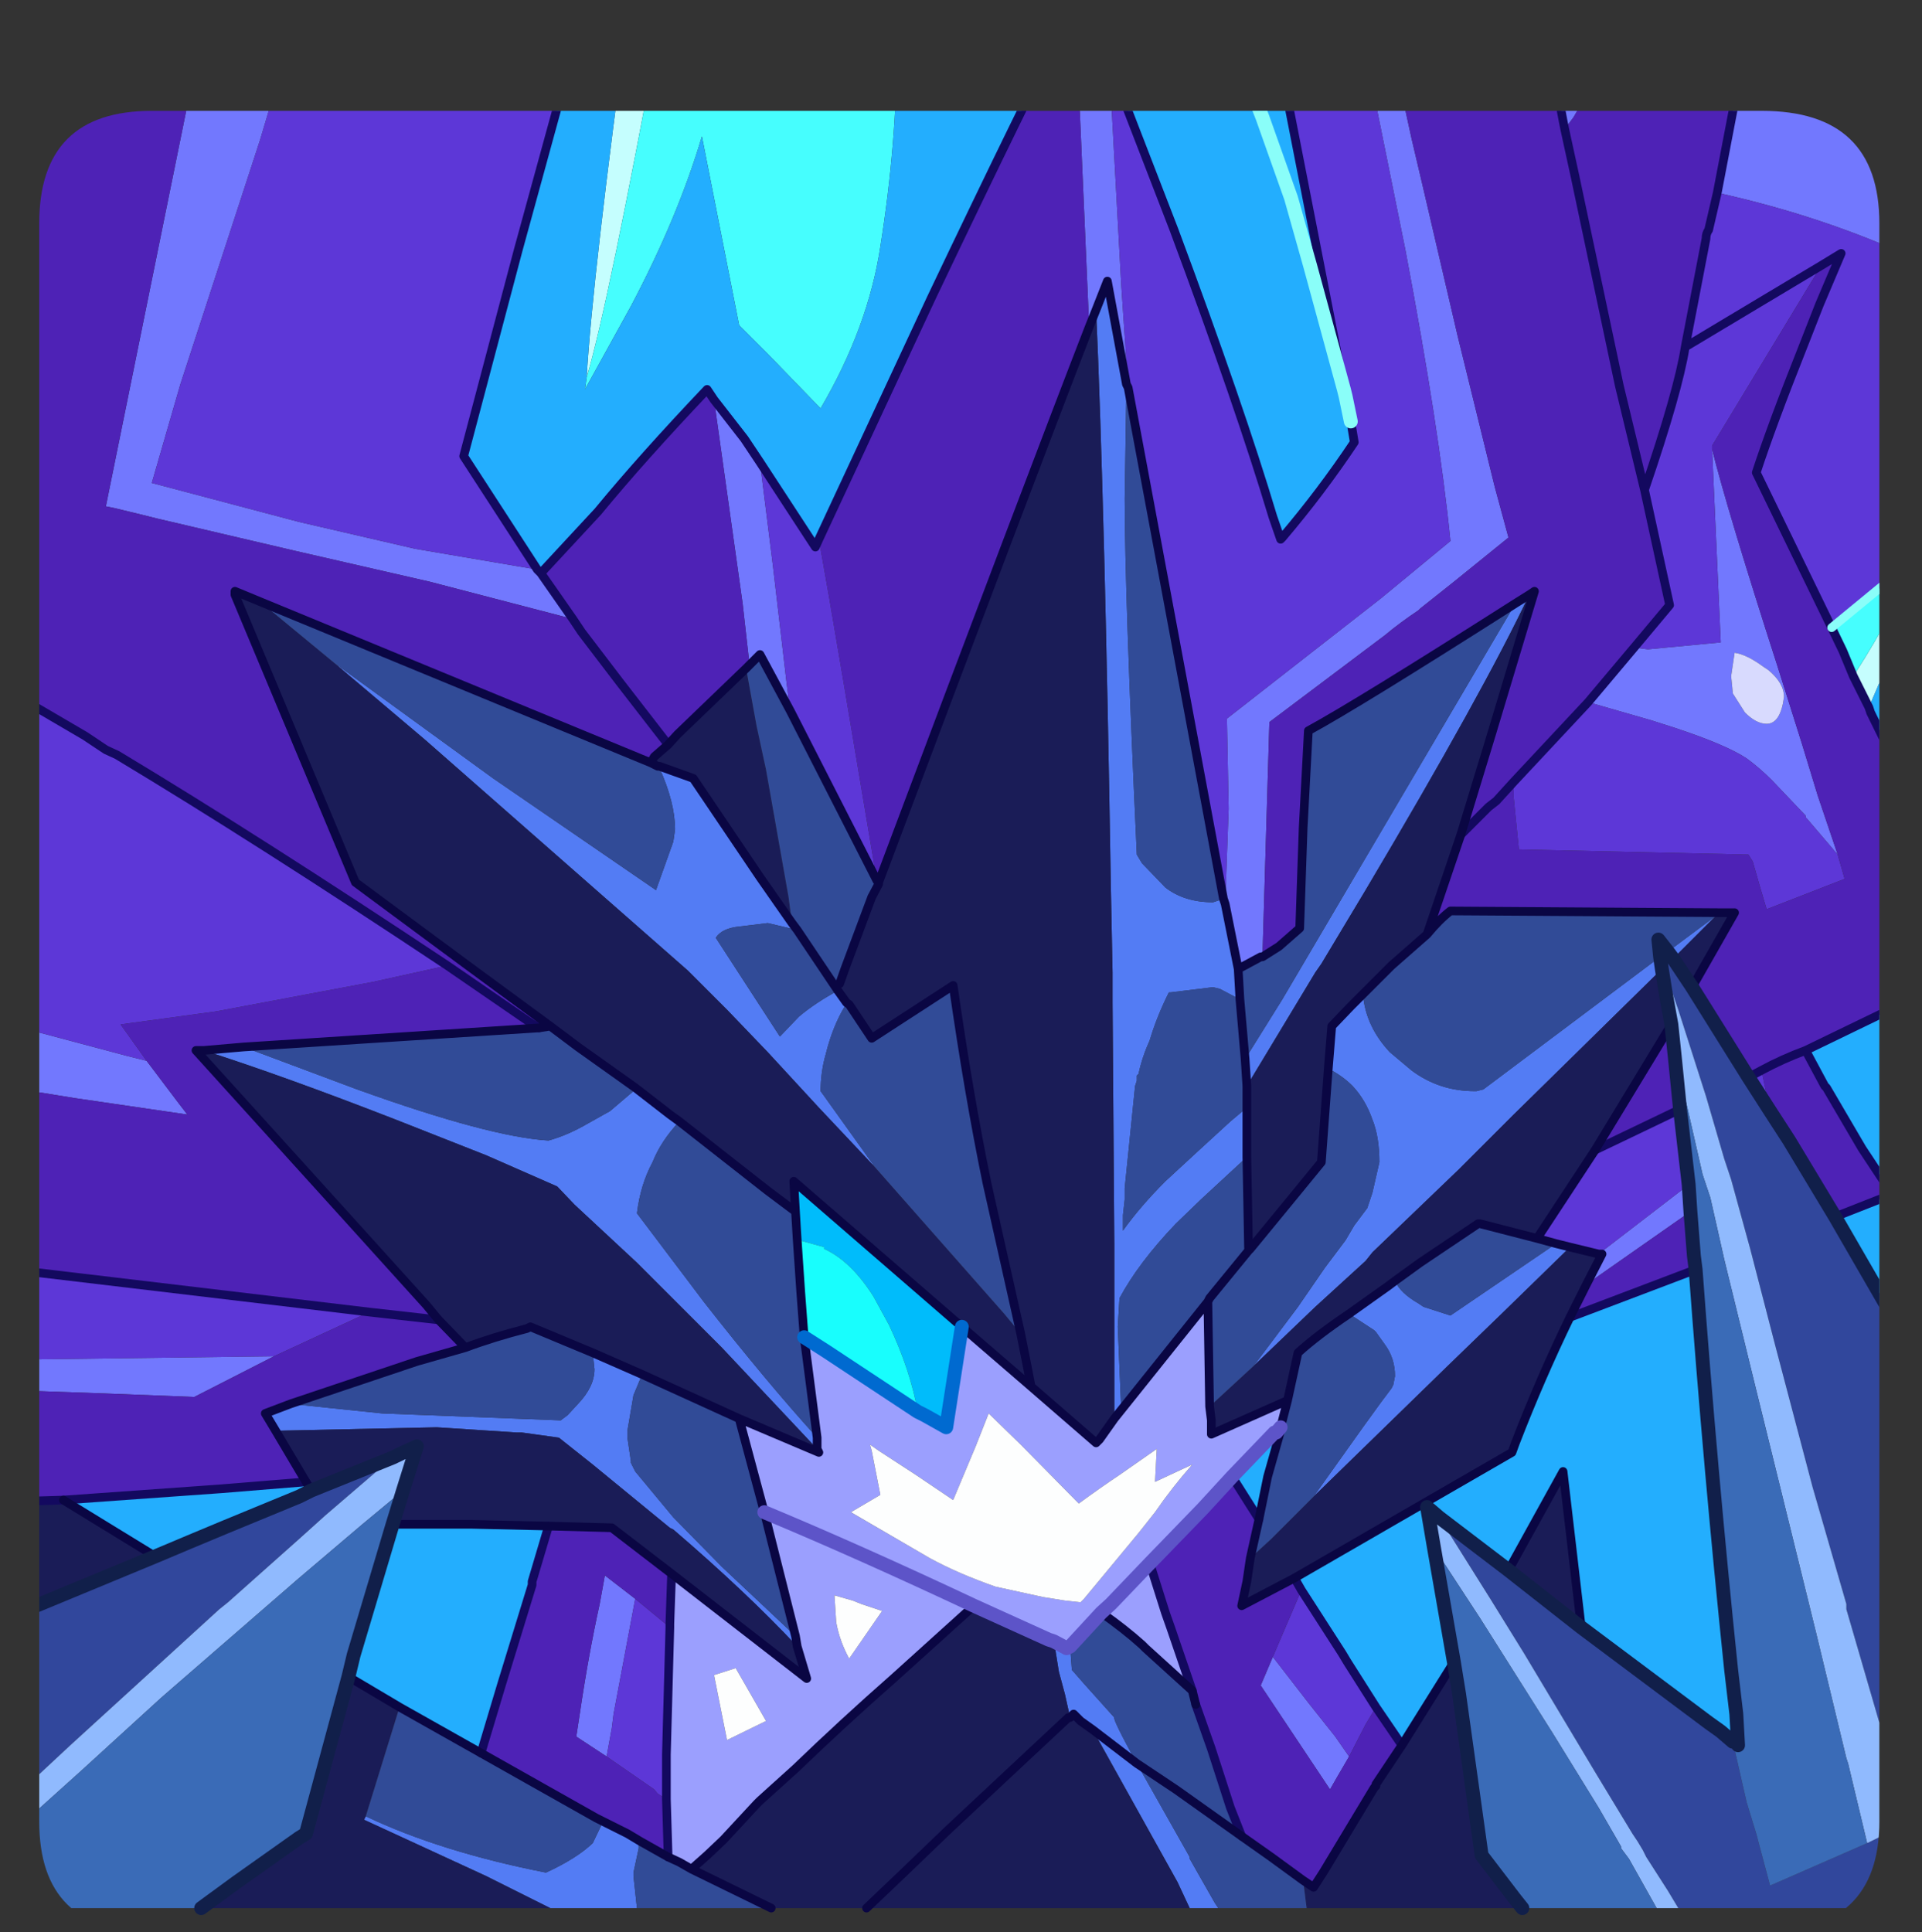 <?xml version="1.0" encoding="UTF-8" standalone="no"?>
<svg xmlns:ffdec="https://www.free-decompiler.com/flash" xmlns:xlink="http://www.w3.org/1999/xlink" ffdec:objectType="frame" height="56.65px" width="56.35px" xmlns="http://www.w3.org/2000/svg">
  <rect width="100%" height="100%" fill="#333333" stroke="none"/>
  <g transform="matrix(1.0, 0.0, 0.0, 1.0, 1.15, 3.25)">
    <clipPath id="clipPath0" transform="matrix(1.0, 0.0, 0.0, 1.0, 0.0, 0.0)">
      <path d="M50.5 0.0 Q53.95 0.0 53.95 3.3 L53.95 50.15 Q53.95 53.4 50.5 53.4 L3.3 53.4 Q0.0 53.4 0.0 50.15 L0.0 3.3 Q0.0 0.0 3.3 0.0 L50.5 0.0" fill="#000000" fill-rule="evenodd" stroke="none"/>
    </clipPath>
    <g clip-path="url(#clipPath0)">
      <use ffdec:characterId="3" height="110.5" transform="matrix(0.508, 0.0, 0.0, 0.508, -1.145, -3.238)" width="110.9" xlink:href="#sprite0"/>
    </g>
    <use ffdec:characterId="4" height="53.4" transform="matrix(1.0, 0.0, 0.0, 1.0, 0.0, 0.0)" width="53.95" xlink:href="#shape2"/>
  </g>
  <defs>
    <g id="sprite0" transform="matrix(1.0, 0.0, 0.0, 1.0, -95.55, -99.5)">
      <use ffdec:characterId="2" height="110.5" transform="matrix(1.0, 0.0, 0.0, 1.0, 95.55, 99.5)" width="110.9" xlink:href="#shape1"/>
    </g>
    <g id="shape1" transform="matrix(1.0, 0.0, 0.0, 1.0, -95.55, -99.5)">
      <path d="M206.05 114.4 Q200.75 111.95 194.65 110.6 L195.55 105.9 196.8 101.1 200.15 99.9 206.05 99.9 206.05 114.4 M194.35 125.4 Q195.25 129.0 198.1 137.85 L199.55 142.45 200.45 145.4 201.6 148.8 199.85 146.75 199.75 146.65 199.75 146.55 197.8 144.5 Q197.1 143.8 196.35 143.25 195.15 142.45 192.1 141.45 L190.85 141.05 187.2 140.0 189.85 136.85 190.65 136.95 194.85 136.55 194.35 125.4 M190.15 99.9 L188.5 102.55 186.35 106.25 186.05 106.65 185.85 106.95 185.75 106.45 185.25 103.8 186.05 102.65 188.0 99.9 190.15 99.9 M175.35 99.9 L175.65 101.25 177.0 107.45 177.6 110.0 179.65 118.8 181.8 127.55 182.6 130.5 179.45 133.05 177.5 134.6 177.4 134.7 Q176.35 135.4 175.45 136.15 L168.8 141.15 168.4 154.7 168.3 154.7 167.0 155.4 166.25 151.65 166.45 146.15 166.35 140.95 175.25 134.0 179.25 130.7 Q178.6 124.2 176.65 113.9 L174.65 104.0 173.2 99.9 175.35 99.9 M197.5 141.25 Q198.3 141.25 198.5 139.7 198.5 138.9 197.6 138.15 L197.3 137.95 Q196.35 137.25 195.65 137.15 L195.45 138.5 195.55 139.5 196.25 140.6 Q196.9 141.25 197.5 141.25 M95.95 179.7 L95.95 177.95 111.35 177.75 106.75 180.1 101.65 179.9 95.95 179.7 M95.95 162.25 L95.95 140.5 96.85 139.9 96.05 158.6 102.8 160.4 104.0 160.7 105.85 163.15 106.35 163.8 99.85 162.85 98.0 162.55 95.95 162.25 M107.5 99.9 L119.95 99.9 119.5 100.1 Q114.2 102.85 111.25 105.2 L110.55 107.55 105.95 121.65 104.3 127.35 112.8 129.6 119.5 131.15 126.55 132.35 126.75 132.55 128.6 135.2 120.35 133.05 112.5 131.25 104.6 129.4 103.8 129.2 102.15 128.8 101.65 128.7 107.5 99.9 M157.6 99.9 L158.3 99.9 159.55 103.05 160.25 115.9 160.65 121.85 160.55 121.65 159.45 115.7 158.8 117.35 158.4 118.35 157.6 99.9 M187.1 173.6 L188.0 171.85 187.8 171.85 193.0 167.85 193.1 169.4 187.1 173.6 M139.4 126.15 L140.15 132.15 140.95 139.0 141.15 140.5 139.4 137.25 138.8 137.85 138.4 134.3 136.75 122.55 138.5 124.8 139.4 126.15 M130.55 200.85 L128.8 199.7 129.0 198.4 Q129.5 195.0 130.15 192.05 L130.45 190.4 132.2 191.75 130.95 198.4 130.85 199.2 130.55 200.85 M173.4 200.85 L172.7 202.05 172.3 202.75 168.3 196.75 169.0 195.1 171.05 197.75 172.6 199.7 173.4 200.85" fill="#7278ff" fill-rule="evenodd" stroke="none"/>
      <path d="M201.25 135.7 L196.9 126.75 Q197.8 124.0 199.55 119.6 L200.55 117.05 201.8 114.1 200.65 114.8 192.8 119.5 200.65 114.8 194.35 125.2 194.35 125.4 194.85 136.55 190.65 136.95 189.85 136.85 191.9 134.4 190.45 127.75 Q192.4 122.05 192.8 119.5 L194.0 113.25 Q194.0 112.95 194.15 112.75 L194.65 110.6 Q200.75 111.95 206.05 114.4 L206.05 131.75 201.25 135.7 M201.6 148.8 L202.0 150.2 197.5 151.95 197.1 150.6 196.7 149.2 196.45 148.8 183.2 148.5 182.9 145.5 182.9 144.6 187.2 140.0 190.85 141.05 192.1 141.45 Q195.15 142.45 196.35 143.25 197.1 143.8 197.8 144.5 L199.75 146.55 199.75 146.65 199.85 146.75 201.6 148.8 M196.45 161.65 L197.2 161.25 197.7 163.6 196.45 161.65 M200.15 99.9 L196.8 101.1 197.1 99.9 200.15 99.9 M188.0 99.9 L186.05 102.65 185.25 103.8 184.55 99.9 188.0 99.9 M173.2 99.9 L174.65 104.0 176.65 113.9 Q178.6 124.2 179.25 130.7 L175.25 134.0 166.35 140.95 166.45 146.15 166.25 151.65 166.15 151.35 160.65 121.85 160.25 115.9 159.55 103.05 163.3 112.75 Q167.1 122.95 169.0 129.3 L169.45 130.6 169.55 130.5 Q171.8 127.85 173.7 125.0 L173.5 123.8 173.2 122.35 169.65 104.2 168.9 99.9 173.2 99.9 M95.95 177.95 L95.95 172.75 96.25 172.75 116.85 175.2 111.35 177.75 95.95 177.95 M95.95 140.5 L95.95 139.3 96.85 139.8 96.95 139.9 100.45 141.95 101.65 142.75 102.3 143.05 Q110.45 147.95 121.35 155.2 L117.05 156.15 108.0 157.85 102.5 158.6 104.0 160.7 102.8 160.4 96.05 158.6 96.85 139.9 95.95 140.5 M119.95 99.9 L129.2 99.9 128.9 101.1 127.7 105.7 125.45 113.9 122.3 125.8 126.55 132.35 119.5 131.15 112.8 129.6 104.3 127.35 105.95 121.65 110.55 107.55 111.25 105.2 Q114.2 102.85 119.5 100.1 L119.95 99.9 M184.25 170.95 L187.6 165.85 192.5 163.5 193.0 167.85 187.8 171.85 186.15 171.45 185.35 171.25 184.25 170.95 M142.8 130.6 L143.4 134.0 144.2 138.7 146.15 150.3 141.15 140.5 140.95 139.0 140.15 132.15 139.4 126.15 142.6 131.05 142.8 130.6 M132.2 191.75 L134.2 193.4 134.0 200.75 134.0 201.45 134.0 201.55 134.0 203.3 133.5 203.0 133.3 202.75 130.55 200.85 130.85 199.2 130.95 198.4 132.2 191.75 M169.2 182.15 L169.45 181.85 169.45 182.05 Q169.35 182.05 169.2 182.15 M174.95 198.0 L174.35 199.0 173.4 200.85 172.6 199.7 171.05 197.75 169.0 195.1 170.65 191.25 173.0 194.9 173.3 195.4 174.95 198.0" fill="#5d37d8" fill-rule="evenodd" stroke="none"/>
      <path d="M200.65 114.8 L201.8 114.1 200.55 117.05 199.55 119.6 Q197.8 124.0 196.9 126.75 L201.25 135.7 201.9 137.05 202.5 138.5 203.4 140.3 203.5 140.6 206.05 145.8 206.05 157.05 199.75 160.1 Q198.4 160.6 197.2 161.25 198.4 160.6 199.75 160.1 L200.85 162.15 200.95 162.25 203.0 165.75 204.75 168.4 201.45 169.7 198.8 165.3 197.7 163.6 197.2 161.25 196.45 161.65 193.2 156.45 195.65 152.15 194.75 152.15 179.25 152.05 Q178.6 152.55 177.9 153.4 L179.85 147.65 181.45 146.05 181.9 145.7 182.9 144.6 181.9 145.7 181.45 146.05 179.85 147.65 181.65 141.75 184.1 133.6 183.8 133.8 183.0 134.3 Q173.9 140.1 171.05 141.65 L170.75 147.25 170.55 153.05 169.35 154.1 168.4 154.7 168.8 141.15 175.45 136.15 Q176.35 135.4 177.4 134.7 L177.5 134.6 179.45 133.05 182.6 130.5 181.8 127.55 179.65 118.8 177.6 110.0 177.0 107.45 175.65 101.25 175.35 99.9 184.55 99.9 185.25 103.8 185.75 106.45 185.85 106.95 186.05 106.65 186.35 106.25 188.5 102.55 190.15 99.9 197.1 99.9 196.8 101.1 195.55 105.9 194.65 110.6 194.15 112.75 Q194.0 112.95 194.0 113.25 L192.8 119.5 Q192.4 122.05 190.45 127.75 L191.9 134.4 189.85 136.85 187.2 140.0 182.9 144.6 182.9 145.5 183.2 148.5 196.45 148.8 196.7 149.2 197.1 150.6 197.5 151.95 202.0 150.2 201.6 148.8 200.45 145.4 199.55 142.45 198.1 137.85 Q195.25 129.0 194.35 125.4 L194.35 125.2 200.65 114.8 M190.45 127.75 L189.0 121.75 187.2 113.25 186.45 109.7 185.85 106.95 186.45 109.7 187.2 113.25 189.0 121.75 190.45 127.75 M95.95 186.15 L95.95 179.7 101.65 179.9 106.75 180.1 111.35 177.75 116.85 175.2 120.85 175.65 116.85 175.2 96.25 172.75 95.95 172.75 95.95 162.25 98.0 162.55 99.85 162.85 106.35 163.8 105.85 163.15 104.0 160.7 102.5 158.6 108.0 157.85 117.05 156.15 121.35 155.2 Q110.45 147.95 102.3 143.05 L101.65 142.75 100.45 141.95 96.95 139.9 96.85 139.8 95.95 139.3 95.95 99.9 107.5 99.9 101.65 128.7 102.15 128.8 103.8 129.2 104.6 129.4 112.5 131.25 120.35 133.05 128.6 135.2 126.75 132.55 126.85 132.45 130.05 129.0 Q132.6 125.9 136.35 121.95 L136.75 122.55 138.4 134.3 138.8 137.85 138.6 138.05 134.65 141.85 134.1 142.45 131.35 138.9 129.1 135.95 128.6 135.2 129.1 135.95 131.35 138.9 134.1 142.45 133.3 143.15 133.1 143.5 110.55 134.2 109.1 133.6 109.1 133.8 116.05 150.4 122.4 155.1 127.3 158.7 126.65 158.8 126.15 158.5 121.35 155.2 126.15 158.5 126.65 158.8 109.6 159.9 107.3 160.1 106.85 160.1 115.45 169.6 120.15 174.8 120.85 175.65 122.4 177.25 119.6 178.05 112.3 180.5 110.85 181.05 111.45 182.05 113.2 185.0 108.3 185.4 99.2 186.05 95.95 186.15 M157.5 99.9 L157.6 99.9 158.4 118.35 Q154.95 127.25 146.25 150.4 L146.15 150.3 144.2 138.7 143.4 134.0 142.8 130.6 149.3 116.65 Q154.85 105.0 157.5 99.9 M192.0 158.6 L192.2 160.5 192.5 163.5 187.6 165.85 192.0 158.6 M187.1 173.6 L193.1 169.4 193.3 171.95 193.4 172.75 186.15 175.5 187.1 173.6 M167.7 189.4 L167.5 190.75 167.2 192.15 170.25 190.55 170.65 191.25 169.0 195.1 168.3 196.75 172.3 202.75 172.7 202.05 173.4 200.85 174.35 199.0 174.95 198.0 176.45 200.2 174.95 202.45 174.95 202.55 174.85 202.65 171.9 207.55 171.35 208.4 170.75 208.0 168.9 206.65 167.2 205.45 166.55 203.8 165.45 200.4 164.55 197.85 164.35 197.05 163.1 193.4 162.8 192.55 161.9 189.7 164.95 186.55 166.65 184.7 168.2 187.15 167.7 189.4 M123.3 200.65 L124.5 196.65 126.25 190.95 126.25 190.75 127.2 187.55 130.85 187.65 134.3 190.3 134.2 193.2 134.2 193.4 132.2 191.75 130.45 190.4 130.15 192.05 Q129.5 195.0 129.0 198.4 L128.8 199.7 130.55 200.85 133.3 202.75 133.5 203.0 134.0 203.3 134.1 206.65 132.5 205.75 131.75 205.3 130.35 204.6 129.95 204.4 123.3 200.65" fill="#4e22b7" fill-rule="evenodd" stroke="none"/>
      <path d="M166.25 151.65 L167.0 155.4 167.1 157.15 166.9 157.05 165.95 156.55 165.55 156.45 163.1 156.75 163.0 156.75 Q162.3 158.15 161.9 159.5 161.45 160.5 161.25 161.45 L161.15 161.55 161.15 161.85 161.05 162.15 160.45 168.05 160.45 168.7 160.35 169.6 160.35 170.5 Q161.35 169.1 162.8 167.65 L164.75 165.85 166.55 164.2 167.5 163.4 167.5 166.25 164.85 168.7 163.4 170.1 Q161.25 172.35 160.15 174.4 L160.05 176.05 160.25 180.85 159.85 181.35 159.85 174.9 159.85 171.25 159.75 157.35 159.75 155.6 159.65 150.6 Q159.3 128.7 158.8 117.35 L159.45 115.7 160.55 121.65 160.45 128.25 Q160.45 133.7 161.15 148.8 L161.45 149.3 162.8 150.7 Q163.9 151.55 165.55 151.55 L166.15 151.35 166.25 151.65 M183.0 134.3 L183.8 133.8 Q181.15 139.4 174.35 150.85 L171.8 155.1 171.45 155.6 167.5 162.15 167.4 160.6 169.55 157.15 183.0 134.3 M172.2 161.15 L172.4 158.7 173.5 157.55 174.2 156.85 Q174.35 158.7 175.75 160.2 L177.0 161.25 Q178.6 162.45 180.65 162.45 L180.75 162.45 181.15 162.35 191.35 154.7 191.45 155.4 182.9 163.8 179.75 166.95 174.75 171.75 174.35 172.25 171.45 174.9 167.9 178.3 170.45 174.9 172.0 172.65 173.2 171.05 173.7 170.2 174.45 169.2 174.75 168.3 175.15 166.55 Q175.15 165.1 174.75 164.1 174.35 162.95 173.6 162.15 173.0 161.55 172.2 161.15 M165.85 209.6 L164.2 209.6 163.5 208.1 158.6 199.3 157.9 198.8 157.5 198.4 157.3 198.6 157.0 197.25 156.65 195.95 156.45 194.7 156.35 194.3 156.35 194.2 157.1 194.6 157.3 194.5 157.4 195.85 158.1 196.65 159.85 198.6 Q159.75 198.7 161.15 201.25 L158.6 199.3 161.15 201.25 164.2 206.65 164.2 206.75 165.65 209.3 165.85 209.6 M132.3 209.6 L127.3 209.6 123.6 207.75 116.55 204.5 116.65 204.3 Q120.95 206.35 127.05 207.55 128.8 206.75 129.75 205.85 L130.35 204.6 131.75 205.3 132.5 205.75 132.4 205.95 132.4 206.15 132.1 207.55 132.1 207.75 132.3 209.6 M194.55 152.35 L192.1 154.8 191.8 154.4 194.55 152.35 M186.15 171.45 L182.2 175.3 179.1 178.3 171.35 185.85 174.2 181.85 175.25 180.4 175.85 179.6 175.95 179.4 176.05 178.9 Q176.05 177.85 175.45 177.05 L174.95 176.35 174.85 176.25 173.4 175.3 175.65 173.7 176.05 173.4 Q176.35 174.1 177.4 174.7 L177.7 174.9 179.25 175.4 185.35 171.25 186.15 171.45 M141.25 152.75 L141.55 153.15 139.85 152.75 138.2 152.95 Q137.2 153.05 136.85 153.6 L140.55 159.3 141.65 158.15 Q142.6 157.35 143.9 156.65 L144.4 157.35 144.3 157.55 Q143.6 158.7 143.2 160.3 142.9 161.35 142.9 162.45 L146.05 166.85 142.8 163.4 139.85 160.2 137.5 157.75 135.25 155.5 120.05 142.15 114.85 137.75 124.0 144.4 133.4 150.85 134.4 148.05 134.5 147.35 Q134.5 145.8 133.6 143.8 L133.6 143.7 135.55 144.4 139.4 150.1 141.25 152.75 M132.2 162.25 L134.2 163.8 134.75 164.2 Q133.7 165.3 133.2 166.55 132.5 167.85 132.3 169.5 L136.15 174.6 Q139.75 179.2 142.7 182.45 L142.7 183.1 137.2 177.25 132.3 172.35 128.7 169.0 127.7 167.95 123.6 166.15 118.4 164.1 Q111.85 161.55 107.3 160.1 L109.6 159.9 116.15 162.35 Q123.8 165.1 127.2 165.3 128.3 165.0 129.5 164.3 L130.75 163.6 132.1 162.45 132.2 162.25 M111.45 182.05 L110.85 181.05 112.3 180.5 117.6 181.05 127.9 181.45 128.3 181.15 128.9 180.5 Q129.85 179.5 129.85 178.5 L129.75 177.55 132.6 178.8 132.1 180.0 131.75 182.05 131.75 182.45 131.95 183.8 131.95 183.9 132.2 184.4 134.4 187.05 137.2 189.9 141.45 193.9 141.55 194.5 Q138.6 191.35 134.4 187.75 L134.2 187.65 129.75 184.0 127.8 182.45 125.65 182.15 125.55 182.15 125.35 182.15 120.75 181.85 111.45 182.05" fill="#537cf5" fill-rule="evenodd" stroke="none"/>
      <path d="M179.85 147.65 L177.9 153.4 175.85 155.2 174.2 156.85 173.5 157.55 172.4 158.7 172.2 161.15 171.8 166.55 170.45 168.2 167.7 171.55 167.6 171.65 167.5 166.25 167.5 163.4 167.5 162.15 171.45 155.6 171.8 155.1 174.35 150.85 Q181.15 139.4 183.8 133.8 L184.1 133.6 181.65 141.75 179.85 147.65 M194.75 152.15 L195.65 152.15 193.2 156.45 192.1 154.8 194.55 152.35 194.75 152.15 M183.4 209.6 L170.95 209.6 170.75 208.0 171.35 208.4 171.9 207.55 174.85 202.65 174.95 202.55 174.95 202.45 176.45 200.2 179.45 195.4 179.75 197.25 181.05 206.55 183.0 209.1 183.4 209.6 M164.2 209.6 L145.55 209.6 140.05 209.6 135.45 207.35 136.35 206.55 137.3 205.65 139.2 203.6 139.4 203.4 141.45 201.55 Q144.2 198.9 147.1 196.35 L151.75 192.15 156.05 194.1 156.35 194.2 156.35 194.3 156.45 194.7 156.65 195.95 157.0 197.25 157.3 198.6 157.5 198.4 157.9 198.8 158.6 199.3 163.5 208.1 164.2 209.6 M127.3 209.6 L107.15 209.6 109.2 208.1 112.8 205.55 113.2 205.3 115.65 196.25 118.6 198.0 116.65 204.3 116.55 204.5 123.6 207.75 127.3 209.6 M95.95 190.75 L95.95 186.15 99.2 186.05 104.5 189.3 96.65 192.55 95.95 190.75 M191.45 155.4 L191.7 156.95 192.0 158.6 187.6 165.85 184.25 170.95 180.95 170.1 180.85 170.1 177.5 172.35 176.05 173.4 175.65 173.7 173.4 175.3 Q171.55 176.55 170.45 177.55 L169.85 180.3 165.45 182.25 165.45 181.45 165.35 180.65 167.9 178.3 171.45 174.9 174.35 172.25 174.75 171.75 179.75 166.95 182.9 163.8 191.45 155.4 M187.8 171.85 L188.0 171.85 187.1 173.6 186.15 175.5 Q184.45 179.0 183.0 182.75 L182.8 183.3 170.25 190.55 167.2 192.15 167.5 190.75 167.7 189.4 168.9 188.3 171.35 185.85 179.1 178.3 182.2 175.3 186.15 171.45 187.8 171.85 M186.8 193.4 L182.6 190.1 185.75 184.4 186.8 193.4 M158.4 118.35 L158.8 117.35 Q159.3 128.7 159.65 150.6 L159.75 155.6 159.75 157.35 159.85 171.25 159.85 174.9 159.85 181.35 159.0 182.55 158.8 182.75 155.05 179.5 151.05 176.05 141.35 167.65 141.45 169.4 139.85 168.2 134.75 164.2 134.2 163.8 132.2 162.25 128.9 159.9 127.7 159.0 127.3 158.7 122.4 155.1 116.05 150.4 109.1 133.8 109.1 133.6 110.55 134.2 114.85 137.75 120.05 142.15 135.25 155.5 137.5 157.75 139.85 160.2 142.8 163.4 146.05 166.85 153.5 175.3 154.45 176.45 154.75 177.95 155.05 179.5 154.75 177.95 154.45 176.45 152.5 167.75 Q151.45 162.65 150.55 156.35 L145.85 159.4 144.55 157.45 144.4 157.35 143.9 156.65 144.0 156.25 144.3 155.4 145.85 151.25 146.25 150.5 146.25 150.4 Q154.95 127.25 158.4 118.35 M138.6 138.05 L139.2 141.35 139.75 143.9 141.05 151.25 141.25 152.75 139.4 150.1 135.55 144.4 133.6 143.7 133.5 143.7 133.1 143.5 133.3 143.15 134.1 142.45 134.65 141.85 138.6 138.05 M120.85 175.65 L120.15 174.8 115.45 169.6 106.85 160.1 107.3 160.1 Q111.85 161.55 118.4 164.1 L123.6 166.15 127.7 167.95 128.7 169.0 132.3 172.35 137.2 177.25 142.7 183.1 142.8 183.3 138.2 181.35 132.6 178.8 129.75 177.55 126.15 176.05 125.95 176.15 Q124.0 176.65 122.4 177.25 L120.85 175.65 M113.2 185.0 L111.45 182.05 120.75 181.85 125.35 182.15 125.55 182.15 125.65 182.15 127.8 182.45 129.75 184.0 134.2 187.65 134.4 187.75 Q138.6 191.35 141.55 194.5 L142.1 196.35 134.3 190.3 130.85 187.65 127.2 187.55 122.8 187.45 119.4 187.45 118.2 187.45 118.8 185.5 119.6 182.95 Q118.8 183.3 118.2 183.6 L113.5 185.5 113.2 185.0 M157.3 198.6 L157.2 198.6 150.25 205.1 147.7 207.55 145.55 209.6 147.7 207.55 150.25 205.1 157.2 198.6 157.3 198.6" fill="#1a1c57" fill-rule="evenodd" stroke="none"/>
      <path d="M197.5 141.25 Q196.9 141.25 196.25 140.6 L195.55 139.5 195.45 138.5 195.65 137.15 Q196.35 137.25 197.3 137.95 L197.6 138.15 Q198.5 138.9 198.5 139.7 198.3 141.25 197.5 141.25" fill="#d9dbff" fill-rule="evenodd" stroke="none"/>
      <path d="M203.4 140.3 L202.5 138.5 202.6 138.35 Q204.95 134.7 206.05 131.75 L206.05 134.6 204.15 138.6 204.0 138.9 203.4 140.3 M131.85 99.9 L133.8 99.9 133.7 100.5 Q130.65 117.05 129.4 121.25 129.75 115.3 131.85 99.9" fill="#c6ffff" fill-rule="evenodd" stroke="none"/>
      <path d="M201.25 135.7 L206.05 131.75 Q204.95 134.7 202.6 138.35 L202.5 138.5 201.9 137.05 201.25 135.7 M133.8 99.9 L147.3 99.9 147.3 102.15 Q147.3 107.75 146.35 113.7 145.65 118.35 142.9 123.05 L139.85 119.9 138.2 118.25 136.05 107.35 Q134.65 112.05 131.95 117.15 L129.3 121.95 129.4 121.25 Q130.65 117.05 133.7 100.5 L133.8 99.9 M149.0 99.9 L156.55 99.9 156.45 100.0 Q155.85 101.0 155.15 101.0 L154.55 100.7 153.5 103.15 Q152.7 104.9 151.65 105.5 L149.0 99.9" fill="#46ffff" fill-rule="evenodd" stroke="none"/>
      <path d="M199.75 160.1 L206.05 157.05 206.05 173.5 205.45 176.15 205.35 176.45 201.45 169.7 204.75 168.4 203.0 165.75 200.95 162.25 200.85 162.15 199.75 160.1 M206.05 145.8 L203.5 140.6 203.4 140.3 204.0 138.9 204.15 138.6 206.05 134.6 206.05 145.8 M95.95 192.85 L95.95 190.75 96.65 192.55 95.95 192.85 M129.2 99.9 L131.85 99.9 Q129.75 115.3 129.4 121.25 L129.3 121.95 131.95 117.15 Q134.65 112.05 136.05 107.35 L138.2 118.25 139.85 119.9 142.9 123.05 Q145.65 118.35 146.35 113.7 147.3 107.75 147.3 102.15 L147.3 99.9 149.0 99.9 151.65 105.5 Q152.7 104.9 153.5 103.15 L154.55 100.7 155.15 101.0 Q155.85 101.0 156.45 100.0 L156.55 99.9 157.5 99.9 Q154.85 105.0 149.3 116.65 L142.8 130.6 142.6 131.05 139.4 126.15 138.5 124.8 136.75 122.55 136.35 121.95 Q132.6 125.9 130.05 129.0 L126.85 132.45 126.75 132.55 126.55 132.35 122.3 125.8 125.45 113.9 127.7 105.7 128.9 101.1 129.2 99.9 M158.3 99.9 L163.3 99.9 168.9 99.9 169.65 104.2 173.2 122.35 173.1 121.95 171.15 114.8 170.05 110.9 168.4 106.25 167.4 103.7 163.3 99.9 167.4 103.7 168.4 106.25 170.05 110.9 171.15 114.8 173.1 121.95 173.2 122.35 173.5 123.8 173.7 125.0 Q171.8 127.85 169.55 130.5 L169.45 130.6 169.0 129.3 Q167.1 122.95 163.3 112.75 L159.55 103.05 158.3 99.9 M170.25 190.55 L182.8 183.3 183.0 182.75 Q184.45 179.0 186.15 175.5 L193.4 172.75 Q194.25 184.3 195.45 195.85 L195.75 198.4 195.85 200.2 Q195.75 200.0 195.55 200.0 L194.85 199.4 194.15 198.9 186.8 193.4 185.75 184.4 182.6 190.1 178.6 187.05 177.9 186.45 178.3 188.8 179.45 195.4 176.45 200.2 174.95 198.0 173.3 195.4 173.0 194.9 170.65 191.25 170.25 190.55 M113.5 185.5 L112.8 185.85 Q108.4 187.65 104.5 189.3 L99.2 186.05 108.3 185.4 113.2 185.0 113.5 185.5 M115.65 196.25 L115.95 195.0 118.2 187.45 119.4 187.45 122.8 187.45 127.2 187.55 126.25 190.75 126.25 190.95 124.5 196.65 123.3 200.65 118.6 198.0 115.65 196.25 M166.65 184.7 L169.1 182.15 169.2 182.15 Q169.35 182.05 169.45 182.05 L168.7 184.7 168.2 187.15 166.65 184.7" fill="#23afff" fill-rule="evenodd" stroke="none"/>
      <path d="M177.9 153.4 Q178.6 152.55 179.25 152.05 L194.75 152.15 194.55 152.35 191.8 154.4 191.25 153.7 191.35 154.7 181.15 162.35 180.75 162.45 180.65 162.45 Q178.6 162.45 177.0 161.25 L175.75 160.2 Q174.35 158.7 174.2 156.85 L175.85 155.2 177.9 153.4 M167.0 155.4 L168.3 154.7 168.4 154.7 169.35 154.1 170.55 153.05 170.75 147.25 171.05 141.65 Q173.9 140.1 183.0 134.3 L169.55 157.15 167.4 160.6 167.5 162.15 167.5 163.4 166.55 164.2 164.75 165.85 162.8 167.65 Q161.35 169.1 160.35 170.5 L160.35 169.6 160.45 168.7 160.45 168.05 161.05 162.15 161.15 161.85 161.15 161.55 161.25 161.45 Q161.45 160.5 161.9 159.5 162.3 158.15 163.0 156.75 L163.1 156.75 165.55 156.45 165.95 156.55 166.9 157.05 167.1 157.15 167.0 155.4 M167.5 166.25 L167.6 171.65 167.7 171.55 170.45 168.2 171.8 166.55 172.2 161.15 Q173.0 161.55 173.6 162.15 174.35 162.95 174.75 164.1 175.15 165.1 175.15 166.55 L174.75 168.3 174.45 169.2 173.7 170.2 173.2 171.05 172.0 172.65 170.45 174.9 167.9 178.3 165.35 180.65 165.25 174.6 165.35 174.4 167.6 171.65 165.35 174.4 165.25 174.6 160.25 180.85 160.05 176.05 160.15 174.4 Q161.25 172.35 163.4 170.1 L164.85 168.7 167.5 166.25 M170.95 209.6 L165.85 209.6 165.65 209.3 164.2 206.75 164.2 206.65 161.15 201.25 Q159.75 198.7 159.85 198.6 L158.1 196.65 157.4 195.85 157.3 194.5 159.1 192.55 Q160.45 193.5 161.45 194.4 L161.65 194.6 164.35 197.05 164.55 197.85 165.45 200.4 166.55 203.8 167.2 205.45 168.9 206.65 170.75 208.0 170.95 209.6 M140.05 209.6 L132.3 209.6 132.1 207.75 132.1 207.55 132.4 206.15 132.4 205.95 132.5 205.75 134.1 206.65 134.75 206.95 135.45 207.35 140.05 209.6 M176.05 173.4 L177.5 172.35 180.85 170.1 180.95 170.1 184.25 170.95 185.35 171.25 179.25 175.4 177.7 174.9 177.4 174.7 Q176.35 174.1 176.05 173.4 M171.35 185.85 L168.9 188.3 167.7 189.4 168.2 187.15 168.7 184.7 169.45 182.05 169.45 181.85 169.85 180.3 170.45 177.55 Q171.55 176.55 173.4 175.3 L174.85 176.25 174.95 176.35 175.45 177.05 Q176.05 177.85 176.05 178.9 L175.95 179.4 175.85 179.6 175.25 180.4 174.2 181.85 171.35 185.85 M160.65 121.85 L166.15 151.35 165.55 151.55 Q163.9 151.55 162.8 150.7 L161.45 149.3 161.15 148.8 Q160.45 133.7 160.45 128.25 L160.55 121.65 160.65 121.85 M146.15 150.3 L146.25 150.4 146.25 150.5 145.85 151.25 144.3 155.4 144.0 156.25 143.9 156.65 141.55 153.15 143.9 156.65 Q142.6 157.35 141.65 158.15 L140.55 159.3 136.85 153.6 Q137.2 153.05 138.2 152.95 L139.85 152.75 141.55 153.15 141.25 152.75 141.05 151.25 139.75 143.9 139.2 141.35 138.6 138.05 138.8 137.85 139.4 137.25 141.15 140.5 146.15 150.3 M110.55 134.2 L133.1 143.5 133.5 143.7 133.6 143.7 133.6 143.8 Q134.5 145.8 134.5 147.35 L134.4 148.05 133.4 150.85 124.0 144.4 114.85 137.75 110.55 134.2 M126.65 158.8 L127.3 158.7 127.7 159.0 128.9 159.9 132.2 162.25 132.1 162.45 130.75 163.6 129.5 164.3 Q128.3 165.0 127.2 165.3 123.8 165.1 116.15 162.35 L109.6 159.9 126.65 158.8 M134.75 164.2 L139.85 168.2 141.45 169.4 141.55 171.05 141.75 174.0 141.95 176.65 142.7 182.45 Q139.75 179.2 136.15 174.6 L132.3 169.5 Q132.5 167.85 133.2 166.55 133.7 165.3 134.75 164.2 M154.45 176.45 L153.5 175.3 146.05 166.85 142.9 162.45 Q142.9 161.35 143.2 160.3 143.6 158.7 144.3 157.55 L144.4 157.35 144.55 157.45 145.85 159.4 150.55 156.35 Q151.45 162.65 152.5 167.75 L154.45 176.45 M112.3 180.5 L119.6 178.05 122.4 177.25 Q124.0 176.65 125.95 176.15 L126.15 176.05 129.75 177.55 129.85 178.5 Q129.85 179.5 128.9 180.5 L128.3 181.15 127.9 181.45 117.6 181.05 112.3 180.5 M118.6 198.0 L123.3 200.65 129.95 204.4 130.35 204.6 129.75 205.85 Q128.8 206.75 127.05 207.55 120.95 206.35 116.65 204.3 L118.6 198.0 M141.45 193.9 L137.2 189.9 134.4 187.05 132.2 184.4 131.95 183.9 131.95 183.8 131.75 182.45 131.75 182.05 132.1 180.0 132.6 178.8 138.2 181.35 139.65 186.75 141.45 193.9 M167.4 160.6 L167.1 157.15 167.4 160.6 M167.2 205.45 L163.4 202.75 161.15 201.25 163.4 202.75 167.2 205.45" fill="#314b98" fill-rule="evenodd" stroke="none"/>
      <path d="M193.2 156.45 L196.45 161.65 197.7 163.6 198.8 165.3 201.45 169.7 205.35 176.45 205.45 176.15 206.05 179.2 206.05 209.6 192.4 209.6 191.8 208.6 190.55 206.65 190.35 206.25 190.05 205.75 189.75 205.3 187.6 201.75 183.5 194.9 181.55 191.75 178.6 187.05 182.6 190.1 186.8 193.4 194.15 198.9 194.85 199.4 195.55 200.0 196.35 203.5 196.9 205.3 197.7 208.3 203.3 205.85 205.65 204.7 204.45 200.4 204.15 199.4 202.1 192.35 202.1 192.05 200.15 185.3 198.0 177.15 196.55 171.55 195.45 167.55 195.05 166.35 194.0 162.75 192.4 157.75 191.55 155.3 191.35 154.7 191.25 153.7 191.8 154.4 192.1 154.8 193.2 156.45 M95.95 203.6 L95.95 192.85 96.65 192.55 104.5 189.3 Q108.4 187.65 112.8 185.85 L113.5 185.5 118.2 183.6 114.3 186.95 112.8 188.3 108.7 191.95 108.2 192.35 99.6 200.2 95.95 203.6" fill="#31479d" fill-rule="evenodd" stroke="none"/>
      <path d="M192.4 209.6 L191.15 209.6 189.55 206.75 189.1 206.15 189.1 206.05 187.8 203.8 185.15 199.5 180.95 192.85 178.3 188.8 177.9 186.45 178.6 187.05 181.55 191.75 183.5 194.9 187.6 201.75 189.75 205.3 190.05 205.75 190.35 206.25 190.55 206.65 191.8 208.6 192.4 209.6 M95.95 205.55 L95.95 203.6 99.6 200.2 108.2 192.35 108.7 191.95 112.8 188.3 114.3 186.95 118.2 183.6 Q118.8 183.3 119.6 182.95 L118.8 185.5 116.45 187.45 112.8 190.55 110.15 192.85 104.85 197.45 100.25 201.65 96.75 204.8 95.95 205.55 M191.45 155.4 L191.35 154.7 191.55 155.3 192.4 157.75 194.0 162.75 195.05 166.35 195.45 167.55 196.55 171.55 198.0 177.15 200.15 185.3 202.1 192.05 202.1 192.35 204.15 199.4 204.45 200.4 205.65 204.7 203.3 205.85 202.2 201.25 202.1 200.95 200.35 193.7 196.8 179.3 195.05 172.15 194.25 168.6 193.8 167.25 192.9 163.3 192.2 160.5 192.0 158.6 191.7 156.95 191.45 155.4" fill="#91bbff" fill-rule="evenodd" stroke="none"/>
      <path d="M205.45 176.15 L206.05 173.5 206.05 179.2 205.45 176.15 M191.15 209.6 L183.4 209.6 183.0 209.1 181.05 206.55 179.75 197.25 179.45 195.4 178.3 188.8 180.95 192.85 185.15 199.5 187.8 203.8 189.1 206.05 189.1 206.15 189.55 206.75 191.15 209.6 M107.15 209.6 L95.95 209.6 95.95 205.55 96.75 204.8 100.25 201.65 104.85 197.45 110.15 192.85 112.8 190.55 116.45 187.45 118.8 185.5 118.2 187.45 115.95 195.0 115.65 196.25 113.2 205.3 112.8 205.55 109.2 208.1 107.15 209.6 M192.2 160.5 L192.9 163.3 193.8 167.25 194.25 168.6 195.05 172.15 196.8 179.3 200.35 193.7 202.1 200.95 202.2 201.25 203.3 205.85 197.7 208.3 196.9 205.3 196.35 203.5 195.55 200.0 Q195.75 200.0 195.85 200.2 L195.75 198.4 195.45 195.85 Q194.25 184.3 193.4 172.75 L193.3 171.95 193.1 169.4 193.0 167.85 192.5 163.5 192.2 160.5" fill="#3a6bb8" fill-rule="evenodd" stroke="none"/>
      <path d="M159.85 181.35 L160.25 180.85 165.25 174.6 165.35 180.65 165.45 181.45 165.45 182.25 169.85 180.3 169.45 181.85 169.2 182.15 169.1 182.15 166.65 184.7 164.95 186.55 161.9 189.7 159.65 192.05 159.1 192.55 159.65 192.05 161.9 189.7 162.8 192.55 163.1 193.4 164.35 197.05 161.65 194.6 161.45 194.4 Q160.45 193.5 159.1 192.55 L157.3 194.5 157.1 194.6 156.35 194.2 156.05 194.1 151.75 192.15 147.1 196.35 Q144.2 198.9 141.45 201.55 L139.4 203.4 139.2 203.6 137.3 205.65 136.35 206.55 135.45 207.35 134.75 206.95 134.1 206.65 134.0 203.3 134.0 201.55 134.0 201.45 134.0 200.75 134.2 193.4 134.2 193.2 134.3 190.3 142.1 196.35 141.55 194.5 141.45 193.9 139.65 186.75 138.2 181.35 142.8 183.3 142.7 183.1 142.7 182.45 141.95 176.65 143.2 177.45 148.5 180.95 148.9 181.15 150.15 181.85 151.05 176.05 155.05 179.5 158.8 182.75 159.0 182.55 159.85 181.35 M139.65 186.75 Q145.05 189.0 151.75 192.15 145.05 189.0 139.65 186.75 M150.55 186.05 L148.4 184.6 146.25 183.2 145.75 182.85 145.85 183.2 146.35 185.75 144.65 186.75 149.2 189.4 Q150.85 190.3 153.0 191.05 L155.75 191.65 157.0 191.85 157.9 191.95 158.1 191.75 161.25 187.95 162.2 186.75 Q163.2 185.3 164.35 184.0 L162.2 185.0 162.3 183.1 160.15 184.6 Q159.1 185.3 157.8 186.25 L154.45 182.85 152.6 181.05 151.85 182.95 150.55 186.05 M143.8 193.1 Q144.0 194.2 144.55 195.2 L146.45 192.45 145.25 192.05 144.75 191.85 143.7 191.55 143.8 193.1 M139.75 198.8 L138.0 195.75 136.75 196.15 137.5 199.9 139.75 198.8" fill="#9ca0ff" fill-rule="evenodd" stroke="none"/>
      <path d="M141.45 169.4 L141.35 167.65 151.05 176.05 150.15 181.85 148.9 181.15 148.5 180.95 Q148.1 178.6 146.85 175.95 L145.95 174.3 Q144.65 172.25 143.1 171.55 L143.1 171.45 141.65 171.05 141.55 171.05 141.45 169.4" fill="#00bdfc" fill-rule="evenodd" stroke="none"/>
      <path d="M141.55 171.05 L141.65 171.05 143.1 171.45 143.1 171.55 Q144.65 172.25 145.95 174.3 L146.85 175.95 Q148.1 178.6 148.5 180.95 L143.2 177.45 141.95 176.65 141.75 174.0 141.55 171.05" fill="#18fffe" fill-rule="evenodd" stroke="none"/>
      <path d="M150.55 186.05 L151.85 182.95 152.6 181.05 154.45 182.85 157.8 186.25 Q159.1 185.3 160.15 184.6 L162.3 183.1 162.2 185.0 164.35 184.0 Q163.2 185.3 162.2 186.75 L161.25 187.95 158.1 191.75 157.9 191.95 157.0 191.85 155.75 191.65 153.0 191.05 Q150.85 190.3 149.2 189.4 L144.65 186.75 146.35 185.75 145.85 183.2 145.75 182.85 146.25 183.2 148.4 184.6 150.55 186.05 M143.8 193.1 L143.7 191.55 144.75 191.85 145.25 192.05 146.45 192.45 144.55 195.2 Q144.0 194.2 143.8 193.1 M139.75 198.8 L137.5 199.9 136.75 196.15 138.0 195.75 139.75 198.8" fill="#feffff" fill-rule="evenodd" stroke="none"/>
      <path d="M200.65 114.8 L201.8 114.1 200.55 117.05 199.55 119.6 Q197.8 124.0 196.9 126.75 L201.25 135.7 201.9 137.05 202.5 138.5 203.4 140.3 203.5 140.6 206.05 145.8 M194.65 110.6 L194.15 112.75 Q194.0 112.95 194.0 113.25 L192.8 119.5 200.65 114.8 M182.9 144.6 L181.9 145.7 181.45 146.05 179.85 147.65 M196.45 161.65 L197.2 161.25 Q198.4 160.6 199.75 160.1 L206.05 157.05 M196.8 101.1 L195.55 105.9 194.65 110.6 M197.1 99.9 L196.8 101.1 M185.85 106.95 L186.45 109.7 187.2 113.25 189.0 121.75 190.45 127.75 Q192.4 122.05 192.8 119.5 M184.55 99.9 L185.25 103.8 185.75 106.45 185.85 106.95 M190.45 127.75 L191.9 134.4 189.85 136.85 187.2 140.0 182.9 144.6 M199.75 160.1 L200.85 162.15 200.95 162.25 203.0 165.75 204.75 168.4 201.45 169.7 M192.5 163.5 L187.6 165.85 M186.15 175.5 L193.4 172.75 M173.2 122.35 L169.65 104.2 168.9 99.9 M173.5 123.8 L173.7 125.0 Q171.8 127.85 169.55 130.5 L169.45 130.6 169.0 129.3 Q167.1 122.95 163.3 112.75 L159.55 103.05 158.3 99.9 M157.5 99.9 Q154.85 105.0 149.3 116.65 L142.8 130.6 142.6 131.05 139.4 126.15 138.5 124.8 136.75 122.55 136.35 121.95 Q132.6 125.9 130.05 129.0 L126.85 132.45 126.75 132.55 128.6 135.2 129.1 135.95 131.35 138.9 134.1 142.45 M129.2 99.9 L128.9 101.1 127.7 105.7 125.45 113.9 122.3 125.8 126.55 132.35 126.75 132.55 M95.95 139.3 L96.85 139.8 96.95 139.9 100.45 141.95 101.65 142.75 102.3 143.05 Q110.45 147.95 121.35 155.2 L126.15 158.5 126.65 158.8 M116.85 175.2 L120.85 175.65 M113.2 185.0 L108.3 185.4 99.2 186.05 95.95 186.15 M123.3 200.65 L124.5 196.65 126.25 190.95 126.25 190.75 127.2 187.55 M134.2 193.4 L134.2 193.2 134.3 190.3 M134.2 193.4 L134.0 200.75 134.0 201.45 134.0 201.55 134.0 203.3 134.1 206.65 M95.95 172.75 L96.25 172.75 116.85 175.2 M169.45 182.05 Q169.35 182.05 169.2 182.15 M166.65 184.7 L168.2 187.15 M164.35 197.05 L163.1 193.4 162.8 192.55 161.9 189.7 M164.55 197.85 L165.45 200.4 166.55 203.8 167.2 205.45 M176.45 200.2 L174.95 198.0 173.3 195.4 173.0 194.9 170.65 191.25 170.25 190.55" fill="none" stroke="#13095f" stroke-linecap="round" stroke-linejoin="round" stroke-width="0.5"/>
      <path d="M179.85 147.65 L177.9 153.4 Q178.6 152.55 179.25 152.05 L194.75 152.15 195.65 152.15 193.2 156.45 M183.8 133.8 L184.1 133.6 181.65 141.75 179.85 147.65 M166.25 151.65 L167.0 155.4 168.3 154.7 168.4 154.7 169.35 154.1 170.55 153.05 170.75 147.25 171.05 141.65 Q173.9 140.1 183.0 134.3 L183.8 133.8 M167.5 162.15 L167.5 163.4 167.5 166.25 167.6 171.65 167.7 171.55 170.45 168.2 171.8 166.55 172.2 161.15 172.4 158.7 173.5 157.55 174.2 156.85 175.85 155.2 177.9 153.4 M176.05 173.4 L177.5 172.35 180.85 170.1 180.95 170.1 184.25 170.95 187.6 165.85 192.0 158.6 M187.8 171.85 L188.0 171.85 187.1 173.6 186.15 175.5 Q184.45 179.0 183.0 182.75 L182.8 183.3 170.25 190.55 167.2 192.15 167.5 190.75 167.7 189.4 168.2 187.15 168.7 184.7 169.45 182.05 169.45 181.85 169.85 180.3 170.45 177.55 Q171.55 176.55 173.4 175.3 L175.65 173.7 176.05 173.4 M187.8 171.85 L186.15 171.45 185.35 171.25 184.25 170.95 M182.6 190.1 L185.75 184.4 186.8 193.4 M160.65 121.85 L166.15 151.35 166.25 151.65 M160.55 121.65 L160.65 121.85 M158.8 117.35 L159.45 115.7 160.55 121.65 M158.4 118.35 L158.8 117.35 M159.85 181.35 L160.25 180.85 165.25 174.6 165.35 180.65 165.45 181.45 165.45 182.25 169.85 180.3 M146.15 150.3 L146.25 150.4 Q154.95 127.25 158.4 118.35 M141.15 140.5 L146.15 150.3 M141.25 152.75 L141.55 153.15 143.9 156.65 144.4 157.35 144.55 157.45 145.85 159.4 150.55 156.35 Q151.45 162.65 152.5 167.75 L154.45 176.45 154.75 177.95 155.05 179.5 158.8 182.75 159.0 182.55 159.85 181.35 M144.0 156.25 L144.3 155.4 145.85 151.25 146.25 150.5 146.25 150.4 M138.6 138.05 L138.8 137.85 139.4 137.25 141.15 140.5 M134.1 142.45 L134.65 141.85 138.6 138.05 M127.3 158.7 L122.4 155.1 116.05 150.4 109.1 133.8 109.1 133.6 110.55 134.2 133.1 143.5 133.3 143.15 134.1 142.45 M133.6 143.7 L133.5 143.7 133.1 143.5 M126.65 158.8 L127.3 158.7 127.7 159.0 128.9 159.9 132.2 162.25 134.2 163.8 134.75 164.2 139.85 168.2 141.45 169.4 141.35 167.65 151.05 176.05 155.05 179.5 M141.25 152.75 L139.4 150.1 135.55 144.4 133.6 143.7 M120.85 175.65 L120.15 174.8 115.45 169.6 106.85 160.1 107.3 160.1 109.6 159.9 126.65 158.8 M142.7 183.1 L142.7 182.45 141.95 176.65 141.75 174.0 141.55 171.05 141.45 169.4 M113.2 185.0 L111.45 182.05 110.85 181.05 112.3 180.5 119.6 178.05 122.4 177.25 120.85 175.65 M113.5 185.5 L113.2 185.0 M99.2 186.05 L104.5 189.3 M115.65 196.25 L118.6 198.0 123.3 200.65 129.95 204.4 130.35 204.6 131.75 205.3 132.5 205.75 134.1 206.65 134.75 206.95 135.45 207.35 136.35 206.55 137.3 205.65 139.2 203.6 139.4 203.4 141.45 201.55 Q144.2 198.9 147.1 196.35 L151.75 192.15 M127.2 187.55 L122.8 187.45 119.4 187.45 118.2 187.45 M132.6 178.8 L129.75 177.55 126.15 176.05 125.95 176.15 Q124.0 176.65 122.4 177.25 M141.55 194.5 L141.45 193.9 139.65 186.75 138.2 181.35 132.6 178.8 M134.3 190.3 L130.85 187.65 127.2 187.55 M134.3 190.3 L142.1 196.35 141.55 194.5 M167.1 157.15 L167.0 155.4 M167.1 157.15 L167.4 160.6 167.5 162.15 M167.6 171.65 L165.35 174.4 165.25 174.6 M142.7 183.1 L142.8 183.3 138.2 181.35 M157.3 198.6 L157.5 198.4 157.9 198.8 158.6 199.3 161.15 201.25 163.4 202.75 167.2 205.45 168.9 206.65 170.75 208.0 171.35 208.4 171.9 207.55 174.85 202.65 174.95 202.55 174.95 202.45 176.45 200.2 179.45 195.4 M145.55 209.6 L147.7 207.55 150.25 205.1 157.2 198.6 157.3 198.6 M159.1 192.55 Q160.45 193.5 161.45 194.4 L161.65 194.6 164.35 197.05 164.55 197.85 M140.05 209.6 L135.45 207.35 M95.95 190.75 L96.65 192.55" fill="none" stroke="#0a0643" stroke-linecap="round" stroke-linejoin="round" stroke-width="0.5"/>
      <path d="M201.25 135.7 L206.05 131.75" fill="none" stroke="#8bfffa" stroke-linecap="round" stroke-linejoin="round" stroke-width="0.5"/>
      <path d="M193.2 156.45 L196.45 161.65 197.7 163.6 198.8 165.3 201.45 169.7 205.35 176.45 205.45 176.15 206.05 173.5 M192.1 154.8 L193.2 156.45 M191.35 154.7 L191.45 155.4 191.7 156.95 192.0 158.6 192.2 160.5 192.5 163.5 193.0 167.85 193.1 169.4 193.3 171.95 193.4 172.75 Q194.25 184.3 195.45 195.85 L195.75 198.4 195.85 200.2 Q195.75 200.0 195.55 200.0 L194.85 199.4 194.15 198.9 186.8 193.4 182.6 190.1 178.6 187.05 177.9 186.45 178.3 188.8 179.45 195.4 179.75 197.25 181.05 206.55 183.0 209.1 183.4 209.6 M191.35 154.7 L191.25 153.7 191.8 154.4 192.1 154.8 M104.5 189.3 Q108.4 187.65 112.8 185.85 L113.5 185.5 118.2 183.6 Q118.8 183.3 119.6 182.95 L118.8 185.5 118.2 187.45 115.95 195.0 115.65 196.25 113.2 205.3 112.8 205.55 109.2 208.1 107.15 209.6 M104.5 189.3 L96.65 192.55 95.95 192.85" fill="none" stroke="#111f4a" stroke-linecap="round" stroke-linejoin="round" stroke-width="0.8"/>
      <path d="M163.3 99.9 L167.4 103.7 168.4 106.25 170.05 110.9 171.15 114.8 173.1 121.95 173.2 122.35 173.5 123.8" fill="none" stroke="#8bfffa" stroke-linecap="round" stroke-linejoin="round" stroke-width="0.8"/>
      <path d="M148.5 180.95 L148.9 181.15 150.15 181.85 151.05 176.05 M141.95 176.65 L143.2 177.45 148.5 180.95" fill="none" stroke="#006ad1" stroke-linecap="round" stroke-linejoin="round" stroke-width="0.8"/>
      <path d="M151.75 192.15 Q145.05 189.0 139.65 186.75 M151.75 192.15 L156.05 194.1 156.35 194.2 157.1 194.6 157.3 194.5 159.1 192.55 159.65 192.05 161.9 189.7 164.95 186.55 166.65 184.7 169.1 182.15 169.2 182.15 169.45 181.85" fill="none" stroke="#5d54c9" stroke-linecap="round" stroke-linejoin="round" stroke-width="0.8"/>
    </g>
    <g id="shape2" transform="matrix(1.0, 0.0, 0.0, 1.0, 0.0, 0.0)">
      <path d="M50.5 0.0 Q53.95 0.0 53.95 3.3 L53.95 50.15 Q53.95 53.4 50.5 53.4 L3.3 53.4 Q0.0 53.4 0.0 50.15 L0.0 3.3 Q0.0 0.0 3.3 0.0 L50.5 0.0" fill="#000000" fill-opacity="0.004" fill-rule="evenodd" stroke="none"/>
    </g>
  </defs>
</svg>
